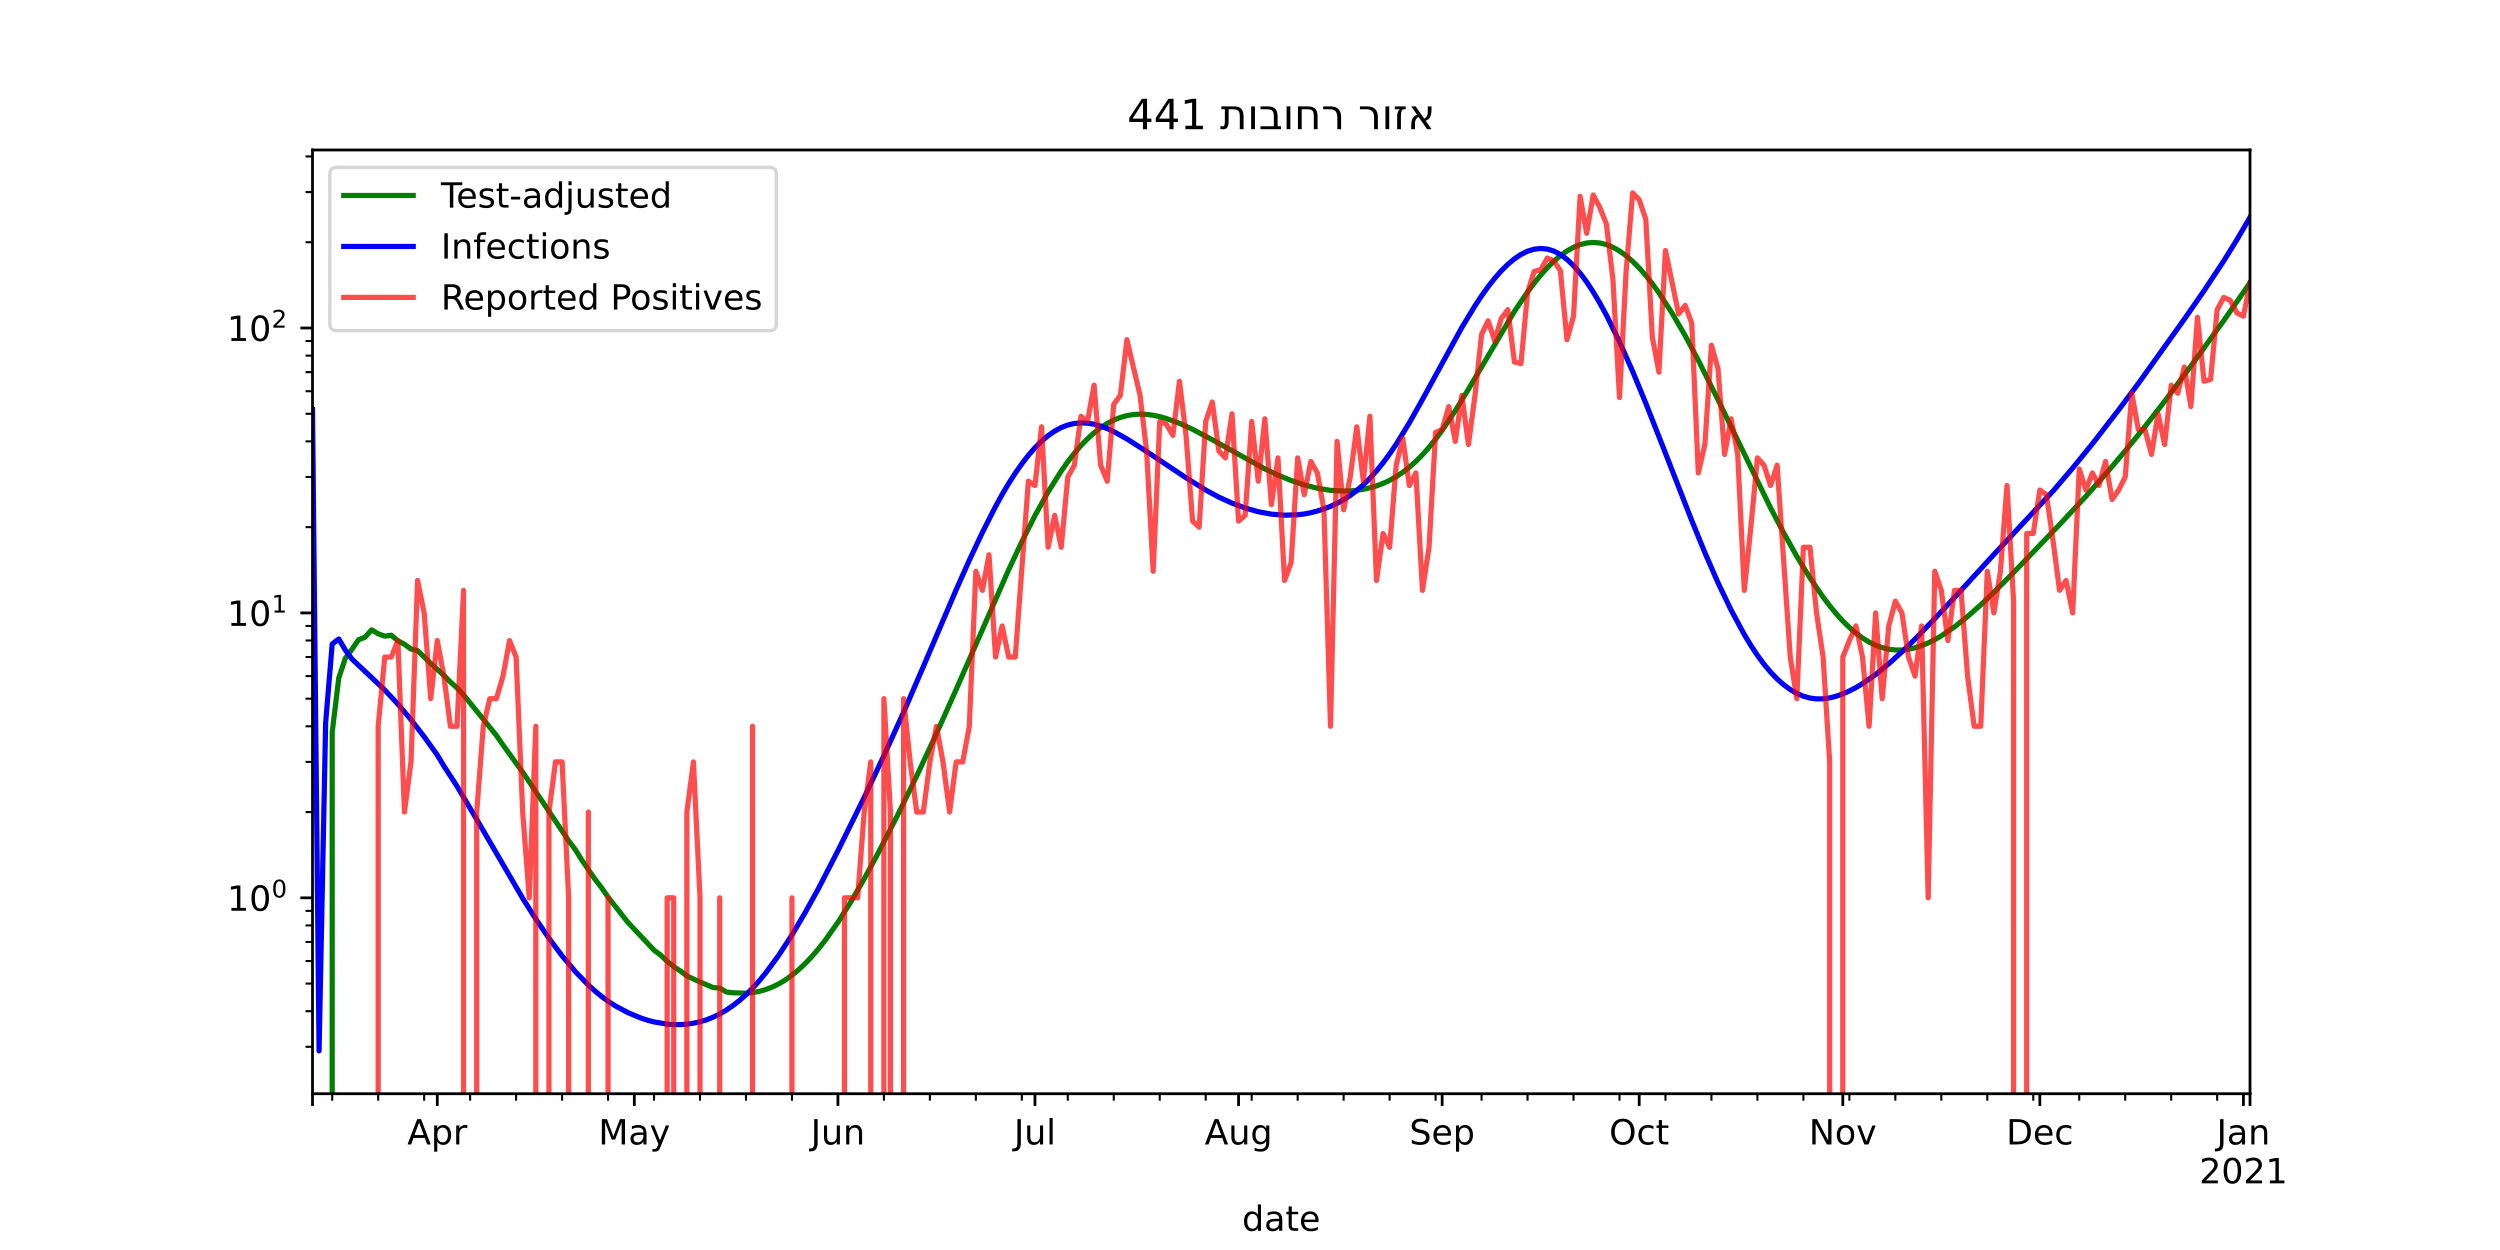 <?xml version="1.0" encoding="utf-8" standalone="no"?>
<!DOCTYPE svg PUBLIC "-//W3C//DTD SVG 1.1//EN"
  "http://www.w3.org/Graphics/SVG/1.1/DTD/svg11.dtd">
<!-- Created with matplotlib (https://matplotlib.org/) -->
<svg height="360pt" version="1.1" viewBox="0 0 720 360" width="720pt" xmlns="http://www.w3.org/2000/svg" xmlns:xlink="http://www.w3.org/1999/xlink">
 <defs>
  <style type="text/css">*{stroke-linecap:butt;stroke-linejoin:round;}</style>
 </defs>
 <g id="figure_1">
  <g id="patch_1">
   <path d="M 0 360 
L 720 360 
L 720 0 
L 0 0 
z
" style="fill:#ffffff;"/>
  </g>
  <g id="axes_1">
   <g id="patch_2">
    <path d="M 90 315 
L 648 315 
L 648 43.2 
L 90 43.2 
z
" style="fill:#ffffff;"/>
   </g>
   <g id="matplotlib.axis_1">
    <g id="xtick_1">
     <g id="line2d_1">
      <defs>
       <path d="M 0 0 
L 0 3.5 
" id="m7d4adba51c" style="stroke:#000000;stroke-width:0.8;"/>
      </defs>
      <g>
       <use style="stroke:#000000;stroke-width:0.8;" x="90" xlink:href="#m7d4adba51c" y="315"/>
      </g>
     </g>
    </g>
    <g id="xtick_2">
     <g id="line2d_2">
      <g>
       <use style="stroke:#000000;stroke-width:0.8;" x="125.939" xlink:href="#m7d4adba51c" y="315"/>
      </g>
     </g>
     <g id="text_1">
      <!-- Apr -->
      <g transform="translate(117.289 329.598)scale(0.1 -0.1)">
       <defs>
        <path d="M 34.188 63.188 
L 20.797 26.906 
L 47.609 26.906 
z
M 28.609 72.906 
L 39.797 72.906 
L 67.578 0 
L 57.328 0 
L 50.688 18.703 
L 17.828 18.703 
L 11.188 0 
L 0.781 0 
z
" id="DejaVuSans-65"/>
        <path d="M 18.109 8.203 
L 18.109 -20.797 
L 9.078 -20.797 
L 9.078 54.688 
L 18.109 54.688 
L 18.109 46.391 
Q 20.953 51.266 25.266 53.625 
Q 29.594 56 35.594 56 
Q 45.562 56 51.781 48.094 
Q 58.016 40.188 58.016 27.297 
Q 58.016 14.406 51.781 6.484 
Q 45.562 -1.422 35.594 -1.422 
Q 29.594 -1.422 25.266 0.953 
Q 20.953 3.328 18.109 8.203 
z
M 48.688 27.297 
Q 48.688 37.203 44.609 42.844 
Q 40.531 48.484 33.406 48.484 
Q 26.266 48.484 22.188 42.844 
Q 18.109 37.203 18.109 27.297 
Q 18.109 17.391 22.188 11.75 
Q 26.266 6.109 33.406 6.109 
Q 40.531 6.109 44.609 11.75 
Q 48.688 17.391 48.688 27.297 
z
" id="DejaVuSans-112"/>
        <path d="M 41.109 46.297 
Q 39.594 47.172 37.812 47.578 
Q 36.031 48 33.891 48 
Q 26.266 48 22.188 43.047 
Q 18.109 38.094 18.109 28.812 
L 18.109 0 
L 9.078 0 
L 9.078 54.688 
L 18.109 54.688 
L 18.109 46.188 
Q 20.953 51.172 25.484 53.578 
Q 30.031 56 36.531 56 
Q 37.453 56 38.578 55.875 
Q 39.703 55.766 41.062 55.516 
z
" id="DejaVuSans-114"/>
       </defs>
       <use xlink:href="#DejaVuSans-65"/>
       <use x="68.408" xlink:href="#DejaVuSans-112"/>
       <use x="131.885" xlink:href="#DejaVuSans-114"/>
      </g>
     </g>
    </g>
    <g id="xtick_3">
     <g id="line2d_3">
      <g>
       <use style="stroke:#000000;stroke-width:0.8;" x="182.685" xlink:href="#m7d4adba51c" y="315"/>
      </g>
     </g>
     <g id="text_2">
      <!-- May -->
      <g transform="translate(172.347 329.598)scale(0.1 -0.1)">
       <defs>
        <path d="M 9.812 72.906 
L 24.516 72.906 
L 43.109 23.297 
L 61.812 72.906 
L 76.516 72.906 
L 76.516 0 
L 66.891 0 
L 66.891 64.016 
L 48.094 14.016 
L 38.188 14.016 
L 19.391 64.016 
L 19.391 0 
L 9.812 0 
z
" id="DejaVuSans-77"/>
        <path d="M 34.281 27.484 
Q 23.391 27.484 19.188 25 
Q 14.984 22.516 14.984 16.5 
Q 14.984 11.719 18.141 8.906 
Q 21.297 6.109 26.703 6.109 
Q 34.188 6.109 38.703 11.406 
Q 43.219 16.703 43.219 25.484 
L 43.219 27.484 
z
M 52.203 31.203 
L 52.203 0 
L 43.219 0 
L 43.219 8.297 
Q 40.141 3.328 35.547 0.953 
Q 30.953 -1.422 24.312 -1.422 
Q 15.922 -1.422 10.953 3.297 
Q 6 8.016 6 15.922 
Q 6 25.141 12.172 29.828 
Q 18.359 34.516 30.609 34.516 
L 43.219 34.516 
L 43.219 35.406 
Q 43.219 41.609 39.141 45 
Q 35.062 48.391 27.688 48.391 
Q 23 48.391 18.547 47.266 
Q 14.109 46.141 10.016 43.891 
L 10.016 52.203 
Q 14.938 54.109 19.578 55.047 
Q 24.219 56 28.609 56 
Q 40.484 56 46.344 49.844 
Q 52.203 43.703 52.203 31.203 
z
" id="DejaVuSans-97"/>
        <path d="M 32.172 -5.078 
Q 28.375 -14.844 24.75 -17.812 
Q 21.141 -20.797 15.094 -20.797 
L 7.906 -20.797 
L 7.906 -13.281 
L 13.188 -13.281 
Q 16.891 -13.281 18.938 -11.516 
Q 21 -9.766 23.484 -3.219 
L 25.094 0.875 
L 2.984 54.688 
L 12.5 54.688 
L 29.594 11.922 
L 46.688 54.688 
L 56.203 54.688 
z
" id="DejaVuSans-121"/>
       </defs>
       <use xlink:href="#DejaVuSans-77"/>
       <use x="86.279" xlink:href="#DejaVuSans-97"/>
       <use x="147.559" xlink:href="#DejaVuSans-121"/>
      </g>
     </g>
    </g>
    <g id="xtick_4">
     <g id="line2d_4">
      <g>
       <use style="stroke:#000000;stroke-width:0.8;" x="241.322" xlink:href="#m7d4adba51c" y="315"/>
      </g>
     </g>
     <g id="text_3">
      <!-- Jun -->
      <g transform="translate(233.51 329.598)scale(0.1 -0.1)">
       <defs>
        <path d="M 9.812 72.906 
L 19.672 72.906 
L 19.672 5.078 
Q 19.672 -8.109 14.672 -14.062 
Q 9.672 -20.016 -1.422 -20.016 
L -5.172 -20.016 
L -5.172 -11.719 
L -2.094 -11.719 
Q 4.438 -11.719 7.125 -8.047 
Q 9.812 -4.391 9.812 5.078 
z
" id="DejaVuSans-74"/>
        <path d="M 8.5 21.578 
L 8.5 54.688 
L 17.484 54.688 
L 17.484 21.922 
Q 17.484 14.156 20.5 10.266 
Q 23.531 6.391 29.594 6.391 
Q 36.859 6.391 41.078 11.031 
Q 45.312 15.672 45.312 23.688 
L 45.312 54.688 
L 54.297 54.688 
L 54.297 0 
L 45.312 0 
L 45.312 8.406 
Q 42.047 3.422 37.719 1 
Q 33.406 -1.422 27.688 -1.422 
Q 18.266 -1.422 13.375 4.438 
Q 8.5 10.297 8.5 21.578 
z
M 31.109 56 
z
" id="DejaVuSans-117"/>
        <path d="M 54.891 33.016 
L 54.891 0 
L 45.906 0 
L 45.906 32.719 
Q 45.906 40.484 42.875 44.328 
Q 39.844 48.188 33.797 48.188 
Q 26.516 48.188 22.312 43.547 
Q 18.109 38.922 18.109 30.906 
L 18.109 0 
L 9.078 0 
L 9.078 54.688 
L 18.109 54.688 
L 18.109 46.188 
Q 21.344 51.125 25.703 53.562 
Q 30.078 56 35.797 56 
Q 45.219 56 50.047 50.172 
Q 54.891 44.344 54.891 33.016 
z
" id="DejaVuSans-110"/>
       </defs>
       <use xlink:href="#DejaVuSans-74"/>
       <use x="29.492" xlink:href="#DejaVuSans-117"/>
       <use x="92.871" xlink:href="#DejaVuSans-110"/>
      </g>
     </g>
    </g>
    <g id="xtick_5">
     <g id="line2d_5">
      <g>
       <use style="stroke:#000000;stroke-width:0.8;" x="298.068" xlink:href="#m7d4adba51c" y="315"/>
      </g>
     </g>
     <g id="text_4">
      <!-- Jul -->
      <g transform="translate(292.035 329.598)scale(0.1 -0.1)">
       <defs>
        <path d="M 9.422 75.984 
L 18.406 75.984 
L 18.406 0 
L 9.422 0 
z
" id="DejaVuSans-108"/>
       </defs>
       <use xlink:href="#DejaVuSans-74"/>
       <use x="29.492" xlink:href="#DejaVuSans-117"/>
       <use x="92.871" xlink:href="#DejaVuSans-108"/>
      </g>
     </g>
    </g>
    <g id="xtick_6">
     <g id="line2d_6">
      <g>
       <use style="stroke:#000000;stroke-width:0.8;" x="356.705" xlink:href="#m7d4adba51c" y="315"/>
      </g>
     </g>
     <g id="text_5">
      <!-- Aug -->
      <g transform="translate(346.942 329.598)scale(0.1 -0.1)">
       <defs>
        <path d="M 45.406 27.984 
Q 45.406 37.75 41.375 43.109 
Q 37.359 48.484 30.078 48.484 
Q 22.859 48.484 18.828 43.109 
Q 14.797 37.75 14.797 27.984 
Q 14.797 18.266 18.828 12.891 
Q 22.859 7.516 30.078 7.516 
Q 37.359 7.516 41.375 12.891 
Q 45.406 18.266 45.406 27.984 
z
M 54.391 6.781 
Q 54.391 -7.172 48.188 -13.984 
Q 42 -20.797 29.203 -20.797 
Q 24.469 -20.797 20.266 -20.094 
Q 16.062 -19.391 12.109 -17.922 
L 12.109 -9.188 
Q 16.062 -11.328 19.922 -12.344 
Q 23.781 -13.375 27.781 -13.375 
Q 36.625 -13.375 41.016 -8.766 
Q 45.406 -4.156 45.406 5.172 
L 45.406 9.625 
Q 42.625 4.781 38.281 2.391 
Q 33.938 0 27.875 0 
Q 17.828 0 11.672 7.656 
Q 5.516 15.328 5.516 27.984 
Q 5.516 40.672 11.672 48.328 
Q 17.828 56 27.875 56 
Q 33.938 56 38.281 53.609 
Q 42.625 51.219 45.406 46.391 
L 45.406 54.688 
L 54.391 54.688 
z
" id="DejaVuSans-103"/>
       </defs>
       <use xlink:href="#DejaVuSans-65"/>
       <use x="68.408" xlink:href="#DejaVuSans-117"/>
       <use x="131.787" xlink:href="#DejaVuSans-103"/>
      </g>
     </g>
    </g>
    <g id="xtick_7">
     <g id="line2d_7">
      <g>
       <use style="stroke:#000000;stroke-width:0.8;" x="415.342" xlink:href="#m7d4adba51c" y="315"/>
      </g>
     </g>
     <g id="text_6">
      <!-- Sep -->
      <g transform="translate(405.917 329.598)scale(0.1 -0.1)">
       <defs>
        <path d="M 53.516 70.516 
L 53.516 60.891 
Q 47.906 63.578 42.922 64.891 
Q 37.938 66.219 33.297 66.219 
Q 25.25 66.219 20.875 63.094 
Q 16.5 59.969 16.5 54.203 
Q 16.5 49.359 19.406 46.891 
Q 22.312 44.438 30.422 42.922 
L 36.375 41.703 
Q 47.406 39.594 52.656 34.297 
Q 57.906 29 57.906 20.125 
Q 57.906 9.516 50.797 4.047 
Q 43.703 -1.422 29.984 -1.422 
Q 24.812 -1.422 18.969 -0.25 
Q 13.141 0.922 6.891 3.219 
L 6.891 13.375 
Q 12.891 10.016 18.656 8.297 
Q 24.422 6.594 29.984 6.594 
Q 38.422 6.594 43.016 9.906 
Q 47.609 13.234 47.609 19.391 
Q 47.609 24.75 44.312 27.781 
Q 41.016 30.812 33.5 32.328 
L 27.484 33.5 
Q 16.453 35.688 11.516 40.375 
Q 6.594 45.062 6.594 53.422 
Q 6.594 63.094 13.406 68.656 
Q 20.219 74.219 32.172 74.219 
Q 37.312 74.219 42.625 73.281 
Q 47.953 72.359 53.516 70.516 
z
" id="DejaVuSans-83"/>
        <path d="M 56.203 29.594 
L 56.203 25.203 
L 14.891 25.203 
Q 15.484 15.922 20.484 11.062 
Q 25.484 6.203 34.422 6.203 
Q 39.594 6.203 44.453 7.469 
Q 49.312 8.734 54.109 11.281 
L 54.109 2.781 
Q 49.266 0.734 44.188 -0.344 
Q 39.109 -1.422 33.891 -1.422 
Q 20.797 -1.422 13.156 6.188 
Q 5.516 13.812 5.516 26.812 
Q 5.516 40.234 12.766 48.109 
Q 20.016 56 32.328 56 
Q 43.359 56 49.781 48.891 
Q 56.203 41.797 56.203 29.594 
z
M 47.219 32.234 
Q 47.125 39.594 43.094 43.984 
Q 39.062 48.391 32.422 48.391 
Q 24.906 48.391 20.391 44.141 
Q 15.875 39.891 15.188 32.172 
z
" id="DejaVuSans-101"/>
       </defs>
       <use xlink:href="#DejaVuSans-83"/>
       <use x="63.477" xlink:href="#DejaVuSans-101"/>
       <use x="125" xlink:href="#DejaVuSans-112"/>
      </g>
     </g>
    </g>
    <g id="xtick_8">
     <g id="line2d_8">
      <g>
       <use style="stroke:#000000;stroke-width:0.8;" x="472.088" xlink:href="#m7d4adba51c" y="315"/>
      </g>
     </g>
     <g id="text_7">
      <!-- Oct -->
      <g transform="translate(463.443 329.598)scale(0.1 -0.1)">
       <defs>
        <path d="M 39.406 66.219 
Q 28.656 66.219 22.328 58.203 
Q 16.016 50.203 16.016 36.375 
Q 16.016 22.609 22.328 14.594 
Q 28.656 6.594 39.406 6.594 
Q 50.141 6.594 56.422 14.594 
Q 62.703 22.609 62.703 36.375 
Q 62.703 50.203 56.422 58.203 
Q 50.141 66.219 39.406 66.219 
z
M 39.406 74.219 
Q 54.734 74.219 63.906 63.938 
Q 73.094 53.656 73.094 36.375 
Q 73.094 19.141 63.906 8.859 
Q 54.734 -1.422 39.406 -1.422 
Q 24.031 -1.422 14.812 8.828 
Q 5.609 19.094 5.609 36.375 
Q 5.609 53.656 14.812 63.938 
Q 24.031 74.219 39.406 74.219 
z
" id="DejaVuSans-79"/>
        <path d="M 48.781 52.594 
L 48.781 44.188 
Q 44.969 46.297 41.141 47.344 
Q 37.312 48.391 33.406 48.391 
Q 24.656 48.391 19.812 42.844 
Q 14.984 37.312 14.984 27.297 
Q 14.984 17.281 19.812 11.734 
Q 24.656 6.203 33.406 6.203 
Q 37.312 6.203 41.141 7.25 
Q 44.969 8.297 48.781 10.406 
L 48.781 2.094 
Q 45.016 0.344 40.984 -0.531 
Q 36.969 -1.422 32.422 -1.422 
Q 20.062 -1.422 12.781 6.344 
Q 5.516 14.109 5.516 27.297 
Q 5.516 40.672 12.859 48.328 
Q 20.219 56 33.016 56 
Q 37.156 56 41.109 55.141 
Q 45.062 54.297 48.781 52.594 
z
" id="DejaVuSans-99"/>
        <path d="M 18.312 70.219 
L 18.312 54.688 
L 36.812 54.688 
L 36.812 47.703 
L 18.312 47.703 
L 18.312 18.016 
Q 18.312 11.328 20.141 9.422 
Q 21.969 7.516 27.594 7.516 
L 36.812 7.516 
L 36.812 0 
L 27.594 0 
Q 17.188 0 13.234 3.875 
Q 9.281 7.766 9.281 18.016 
L 9.281 47.703 
L 2.688 47.703 
L 2.688 54.688 
L 9.281 54.688 
L 9.281 70.219 
z
" id="DejaVuSans-116"/>
       </defs>
       <use xlink:href="#DejaVuSans-79"/>
       <use x="78.711" xlink:href="#DejaVuSans-99"/>
       <use x="133.691" xlink:href="#DejaVuSans-116"/>
      </g>
     </g>
    </g>
    <g id="xtick_9">
     <g id="line2d_9">
      <g>
       <use style="stroke:#000000;stroke-width:0.8;" x="530.725" xlink:href="#m7d4adba51c" y="315"/>
      </g>
     </g>
     <g id="text_8">
      <!-- Nov -->
      <g transform="translate(520.966 329.598)scale(0.1 -0.1)">
       <defs>
        <path d="M 9.812 72.906 
L 23.094 72.906 
L 55.422 11.922 
L 55.422 72.906 
L 64.984 72.906 
L 64.984 0 
L 51.703 0 
L 19.391 60.984 
L 19.391 0 
L 9.812 0 
z
" id="DejaVuSans-78"/>
        <path d="M 30.609 48.391 
Q 23.391 48.391 19.188 42.75 
Q 14.984 37.109 14.984 27.297 
Q 14.984 17.484 19.156 11.844 
Q 23.344 6.203 30.609 6.203 
Q 37.797 6.203 41.984 11.859 
Q 46.188 17.531 46.188 27.297 
Q 46.188 37.016 41.984 42.703 
Q 37.797 48.391 30.609 48.391 
z
M 30.609 56 
Q 42.328 56 49.016 48.375 
Q 55.719 40.766 55.719 27.297 
Q 55.719 13.875 49.016 6.219 
Q 42.328 -1.422 30.609 -1.422 
Q 18.844 -1.422 12.172 6.219 
Q 5.516 13.875 5.516 27.297 
Q 5.516 40.766 12.172 48.375 
Q 18.844 56 30.609 56 
z
" id="DejaVuSans-111"/>
        <path d="M 2.984 54.688 
L 12.5 54.688 
L 29.594 8.797 
L 46.688 54.688 
L 56.203 54.688 
L 35.688 0 
L 23.484 0 
z
" id="DejaVuSans-118"/>
       </defs>
       <use xlink:href="#DejaVuSans-78"/>
       <use x="74.805" xlink:href="#DejaVuSans-111"/>
       <use x="135.986" xlink:href="#DejaVuSans-118"/>
      </g>
     </g>
    </g>
    <g id="xtick_10">
     <g id="line2d_10">
      <g>
       <use style="stroke:#000000;stroke-width:0.8;" x="587.471" xlink:href="#m7d4adba51c" y="315"/>
      </g>
     </g>
     <g id="text_9">
      <!-- Dec -->
      <g transform="translate(577.795 329.598)scale(0.1 -0.1)">
       <defs>
        <path d="M 19.672 64.797 
L 19.672 8.109 
L 31.594 8.109 
Q 46.688 8.109 53.688 14.938 
Q 60.688 21.781 60.688 36.531 
Q 60.688 51.172 53.688 57.984 
Q 46.688 64.797 31.594 64.797 
z
M 9.812 72.906 
L 30.078 72.906 
Q 51.266 72.906 61.172 64.094 
Q 71.094 55.281 71.094 36.531 
Q 71.094 17.672 61.125 8.828 
Q 51.172 0 30.078 0 
L 9.812 0 
z
" id="DejaVuSans-68"/>
       </defs>
       <use xlink:href="#DejaVuSans-68"/>
       <use x="77.002" xlink:href="#DejaVuSans-101"/>
       <use x="138.525" xlink:href="#DejaVuSans-99"/>
      </g>
     </g>
    </g>
    <g id="xtick_11">
     <g id="line2d_11">
      <g>
       <use style="stroke:#000000;stroke-width:0.8;" x="646.108" xlink:href="#m7d4adba51c" y="315"/>
      </g>
     </g>
     <g id="text_10">
      <!-- Jan -->
      <g transform="translate(638.401 329.598)scale(0.1 -0.1)">
       <use xlink:href="#DejaVuSans-74"/>
       <use x="29.492" xlink:href="#DejaVuSans-97"/>
       <use x="90.771" xlink:href="#DejaVuSans-110"/>
      </g>
      <!-- 2021 -->
      <g transform="translate(633.383 340.796)scale(0.1 -0.1)">
       <defs>
        <path d="M 19.188 8.297 
L 53.609 8.297 
L 53.609 0 
L 7.328 0 
L 7.328 8.297 
Q 12.938 14.109 22.625 23.891 
Q 32.328 33.688 34.812 36.531 
Q 39.547 41.844 41.422 45.531 
Q 43.312 49.219 43.312 52.781 
Q 43.312 58.594 39.234 62.25 
Q 35.156 65.922 28.609 65.922 
Q 23.969 65.922 18.812 64.312 
Q 13.672 62.703 7.812 59.422 
L 7.812 69.391 
Q 13.766 71.781 18.938 73 
Q 24.125 74.219 28.422 74.219 
Q 39.75 74.219 46.484 68.547 
Q 53.219 62.891 53.219 53.422 
Q 53.219 48.922 51.531 44.891 
Q 49.859 40.875 45.406 35.406 
Q 44.188 33.984 37.641 27.219 
Q 31.109 20.453 19.188 8.297 
z
" id="DejaVuSans-50"/>
        <path d="M 31.781 66.406 
Q 24.172 66.406 20.328 58.906 
Q 16.5 51.422 16.5 36.375 
Q 16.5 21.391 20.328 13.891 
Q 24.172 6.391 31.781 6.391 
Q 39.453 6.391 43.281 13.891 
Q 47.125 21.391 47.125 36.375 
Q 47.125 51.422 43.281 58.906 
Q 39.453 66.406 31.781 66.406 
z
M 31.781 74.219 
Q 44.047 74.219 50.516 64.516 
Q 56.984 54.828 56.984 36.375 
Q 56.984 17.969 50.516 8.266 
Q 44.047 -1.422 31.781 -1.422 
Q 19.531 -1.422 13.062 8.266 
Q 6.594 17.969 6.594 36.375 
Q 6.594 54.828 13.062 64.516 
Q 19.531 74.219 31.781 74.219 
z
" id="DejaVuSans-48"/>
        <path d="M 12.406 8.297 
L 28.516 8.297 
L 28.516 63.922 
L 10.984 60.406 
L 10.984 69.391 
L 28.422 72.906 
L 38.281 72.906 
L 38.281 8.297 
L 54.391 8.297 
L 54.391 0 
L 12.406 0 
z
" id="DejaVuSans-49"/>
       </defs>
       <use xlink:href="#DejaVuSans-50"/>
       <use x="63.623" xlink:href="#DejaVuSans-48"/>
       <use x="127.246" xlink:href="#DejaVuSans-50"/>
       <use x="190.869" xlink:href="#DejaVuSans-49"/>
      </g>
     </g>
    </g>
    <g id="xtick_12">
     <g id="line2d_12">
      <g>
       <use style="stroke:#000000;stroke-width:0.8;" x="648" xlink:href="#m7d4adba51c" y="315"/>
      </g>
     </g>
    </g>
    <g id="xtick_13">
     <g id="line2d_13">
      <defs>
       <path d="M 0 0 
L 0 2 
" id="md1e38ac0a2" style="stroke:#000000;stroke-width:0.6;"/>
      </defs>
      <g>
       <use style="stroke:#000000;stroke-width:0.6;" x="95.675" xlink:href="#md1e38ac0a2" y="315"/>
      </g>
     </g>
    </g>
    <g id="xtick_14">
     <g id="line2d_14">
      <g>
       <use style="stroke:#000000;stroke-width:0.6;" x="108.915" xlink:href="#md1e38ac0a2" y="315"/>
      </g>
     </g>
    </g>
    <g id="xtick_15">
     <g id="line2d_15">
      <g>
       <use style="stroke:#000000;stroke-width:0.6;" x="122.156" xlink:href="#md1e38ac0a2" y="315"/>
      </g>
     </g>
    </g>
    <g id="xtick_16">
     <g id="line2d_16">
      <g>
       <use style="stroke:#000000;stroke-width:0.6;" x="135.397" xlink:href="#md1e38ac0a2" y="315"/>
      </g>
     </g>
    </g>
    <g id="xtick_17">
     <g id="line2d_17">
      <g>
       <use style="stroke:#000000;stroke-width:0.6;" x="148.637" xlink:href="#md1e38ac0a2" y="315"/>
      </g>
     </g>
    </g>
    <g id="xtick_18">
     <g id="line2d_18">
      <g>
       <use style="stroke:#000000;stroke-width:0.6;" x="161.878" xlink:href="#md1e38ac0a2" y="315"/>
      </g>
     </g>
    </g>
    <g id="xtick_19">
     <g id="line2d_19">
      <g>
       <use style="stroke:#000000;stroke-width:0.6;" x="175.119" xlink:href="#md1e38ac0a2" y="315"/>
      </g>
     </g>
    </g>
    <g id="xtick_20">
     <g id="line2d_20">
      <g>
       <use style="stroke:#000000;stroke-width:0.6;" x="188.359" xlink:href="#md1e38ac0a2" y="315"/>
      </g>
     </g>
    </g>
    <g id="xtick_21">
     <g id="line2d_21">
      <g>
       <use style="stroke:#000000;stroke-width:0.6;" x="201.6" xlink:href="#md1e38ac0a2" y="315"/>
      </g>
     </g>
    </g>
    <g id="xtick_22">
     <g id="line2d_22">
      <g>
       <use style="stroke:#000000;stroke-width:0.6;" x="214.841" xlink:href="#md1e38ac0a2" y="315"/>
      </g>
     </g>
    </g>
    <g id="xtick_23">
     <g id="line2d_23">
      <g>
       <use style="stroke:#000000;stroke-width:0.6;" x="228.081" xlink:href="#md1e38ac0a2" y="315"/>
      </g>
     </g>
    </g>
    <g id="xtick_24">
     <g id="line2d_24">
      <g>
       <use style="stroke:#000000;stroke-width:0.6;" x="254.563" xlink:href="#md1e38ac0a2" y="315"/>
      </g>
     </g>
    </g>
    <g id="xtick_25">
     <g id="line2d_25">
      <g>
       <use style="stroke:#000000;stroke-width:0.6;" x="267.803" xlink:href="#md1e38ac0a2" y="315"/>
      </g>
     </g>
    </g>
    <g id="xtick_26">
     <g id="line2d_26">
      <g>
       <use style="stroke:#000000;stroke-width:0.6;" x="281.044" xlink:href="#md1e38ac0a2" y="315"/>
      </g>
     </g>
    </g>
    <g id="xtick_27">
     <g id="line2d_27">
      <g>
       <use style="stroke:#000000;stroke-width:0.6;" x="294.285" xlink:href="#md1e38ac0a2" y="315"/>
      </g>
     </g>
    </g>
    <g id="xtick_28">
     <g id="line2d_28">
      <g>
       <use style="stroke:#000000;stroke-width:0.6;" x="307.525" xlink:href="#md1e38ac0a2" y="315"/>
      </g>
     </g>
    </g>
    <g id="xtick_29">
     <g id="line2d_29">
      <g>
       <use style="stroke:#000000;stroke-width:0.6;" x="320.766" xlink:href="#md1e38ac0a2" y="315"/>
      </g>
     </g>
    </g>
    <g id="xtick_30">
     <g id="line2d_30">
      <g>
       <use style="stroke:#000000;stroke-width:0.6;" x="334.007" xlink:href="#md1e38ac0a2" y="315"/>
      </g>
     </g>
    </g>
    <g id="xtick_31">
     <g id="line2d_31">
      <g>
       <use style="stroke:#000000;stroke-width:0.6;" x="347.247" xlink:href="#md1e38ac0a2" y="315"/>
      </g>
     </g>
    </g>
    <g id="xtick_32">
     <g id="line2d_32">
      <g>
       <use style="stroke:#000000;stroke-width:0.6;" x="360.488" xlink:href="#md1e38ac0a2" y="315"/>
      </g>
     </g>
    </g>
    <g id="xtick_33">
     <g id="line2d_33">
      <g>
       <use style="stroke:#000000;stroke-width:0.6;" x="373.729" xlink:href="#md1e38ac0a2" y="315"/>
      </g>
     </g>
    </g>
    <g id="xtick_34">
     <g id="line2d_34">
      <g>
       <use style="stroke:#000000;stroke-width:0.6;" x="386.969" xlink:href="#md1e38ac0a2" y="315"/>
      </g>
     </g>
    </g>
    <g id="xtick_35">
     <g id="line2d_35">
      <g>
       <use style="stroke:#000000;stroke-width:0.6;" x="400.21" xlink:href="#md1e38ac0a2" y="315"/>
      </g>
     </g>
    </g>
    <g id="xtick_36">
     <g id="line2d_36">
      <g>
       <use style="stroke:#000000;stroke-width:0.6;" x="413.451" xlink:href="#md1e38ac0a2" y="315"/>
      </g>
     </g>
    </g>
    <g id="xtick_37">
     <g id="line2d_37">
      <g>
       <use style="stroke:#000000;stroke-width:0.6;" x="426.692" xlink:href="#md1e38ac0a2" y="315"/>
      </g>
     </g>
    </g>
    <g id="xtick_38">
     <g id="line2d_38">
      <g>
       <use style="stroke:#000000;stroke-width:0.6;" x="439.932" xlink:href="#md1e38ac0a2" y="315"/>
      </g>
     </g>
    </g>
    <g id="xtick_39">
     <g id="line2d_39">
      <g>
       <use style="stroke:#000000;stroke-width:0.6;" x="453.173" xlink:href="#md1e38ac0a2" y="315"/>
      </g>
     </g>
    </g>
    <g id="xtick_40">
     <g id="line2d_40">
      <g>
       <use style="stroke:#000000;stroke-width:0.6;" x="466.414" xlink:href="#md1e38ac0a2" y="315"/>
      </g>
     </g>
    </g>
    <g id="xtick_41">
     <g id="line2d_41">
      <g>
       <use style="stroke:#000000;stroke-width:0.6;" x="479.654" xlink:href="#md1e38ac0a2" y="315"/>
      </g>
     </g>
    </g>
    <g id="xtick_42">
     <g id="line2d_42">
      <g>
       <use style="stroke:#000000;stroke-width:0.6;" x="492.895" xlink:href="#md1e38ac0a2" y="315"/>
      </g>
     </g>
    </g>
    <g id="xtick_43">
     <g id="line2d_43">
      <g>
       <use style="stroke:#000000;stroke-width:0.6;" x="506.136" xlink:href="#md1e38ac0a2" y="315"/>
      </g>
     </g>
    </g>
    <g id="xtick_44">
     <g id="line2d_44">
      <g>
       <use style="stroke:#000000;stroke-width:0.6;" x="519.376" xlink:href="#md1e38ac0a2" y="315"/>
      </g>
     </g>
    </g>
    <g id="xtick_45">
     <g id="line2d_45">
      <g>
       <use style="stroke:#000000;stroke-width:0.6;" x="532.617" xlink:href="#md1e38ac0a2" y="315"/>
      </g>
     </g>
    </g>
    <g id="xtick_46">
     <g id="line2d_46">
      <g>
       <use style="stroke:#000000;stroke-width:0.6;" x="545.858" xlink:href="#md1e38ac0a2" y="315"/>
      </g>
     </g>
    </g>
    <g id="xtick_47">
     <g id="line2d_47">
      <g>
       <use style="stroke:#000000;stroke-width:0.6;" x="559.098" xlink:href="#md1e38ac0a2" y="315"/>
      </g>
     </g>
    </g>
    <g id="xtick_48">
     <g id="line2d_48">
      <g>
       <use style="stroke:#000000;stroke-width:0.6;" x="572.339" xlink:href="#md1e38ac0a2" y="315"/>
      </g>
     </g>
    </g>
    <g id="xtick_49">
     <g id="line2d_49">
      <g>
       <use style="stroke:#000000;stroke-width:0.6;" x="585.58" xlink:href="#md1e38ac0a2" y="315"/>
      </g>
     </g>
    </g>
    <g id="xtick_50">
     <g id="line2d_50">
      <g>
       <use style="stroke:#000000;stroke-width:0.6;" x="598.82" xlink:href="#md1e38ac0a2" y="315"/>
      </g>
     </g>
    </g>
    <g id="xtick_51">
     <g id="line2d_51">
      <g>
       <use style="stroke:#000000;stroke-width:0.6;" x="612.061" xlink:href="#md1e38ac0a2" y="315"/>
      </g>
     </g>
    </g>
    <g id="xtick_52">
     <g id="line2d_52">
      <g>
       <use style="stroke:#000000;stroke-width:0.6;" x="625.302" xlink:href="#md1e38ac0a2" y="315"/>
      </g>
     </g>
    </g>
    <g id="xtick_53">
     <g id="line2d_53">
      <g>
       <use style="stroke:#000000;stroke-width:0.6;" x="638.542" xlink:href="#md1e38ac0a2" y="315"/>
      </g>
     </g>
    </g>
    <g id="text_11">
     <!-- date -->
     <g transform="translate(357.725 354.474)scale(0.1 -0.1)">
      <defs>
       <path d="M 45.406 46.391 
L 45.406 75.984 
L 54.391 75.984 
L 54.391 0 
L 45.406 0 
L 45.406 8.203 
Q 42.578 3.328 38.25 0.953 
Q 33.938 -1.422 27.875 -1.422 
Q 17.969 -1.422 11.734 6.484 
Q 5.516 14.406 5.516 27.297 
Q 5.516 40.188 11.734 48.094 
Q 17.969 56 27.875 56 
Q 33.938 56 38.25 53.625 
Q 42.578 51.266 45.406 46.391 
z
M 14.797 27.297 
Q 14.797 17.391 18.875 11.75 
Q 22.953 6.109 30.078 6.109 
Q 37.203 6.109 41.297 11.75 
Q 45.406 17.391 45.406 27.297 
Q 45.406 37.203 41.297 42.844 
Q 37.203 48.484 30.078 48.484 
Q 22.953 48.484 18.875 42.844 
Q 14.797 37.203 14.797 27.297 
z
" id="DejaVuSans-100"/>
      </defs>
      <use xlink:href="#DejaVuSans-100"/>
      <use x="63.477" xlink:href="#DejaVuSans-97"/>
      <use x="124.756" xlink:href="#DejaVuSans-116"/>
      <use x="163.965" xlink:href="#DejaVuSans-101"/>
     </g>
    </g>
   </g>
   <g id="matplotlib.axis_2">
    <g id="ytick_1">
     <g id="line2d_54">
      <defs>
       <path d="M 0 0 
L -3.5 0 
" id="m3e33e098c2" style="stroke:#000000;stroke-width:0.8;"/>
      </defs>
      <g>
       <use style="stroke:#000000;stroke-width:0.8;" x="90" xlink:href="#m3e33e098c2" y="258.573"/>
      </g>
     </g>
     <g id="text_12">
      <!-- $\mathdefault{10^{0}}$ -->
      <g transform="translate(65.4 262.372)scale(0.1 -0.1)">
       <use transform="translate(0 0.766)" xlink:href="#DejaVuSans-49"/>
       <use transform="translate(63.623 0.766)" xlink:href="#DejaVuSans-48"/>
       <use transform="translate(128.203 39.047)scale(0.7)" xlink:href="#DejaVuSans-48"/>
      </g>
     </g>
    </g>
    <g id="ytick_2">
     <g id="line2d_55">
      <g>
       <use style="stroke:#000000;stroke-width:0.8;" x="90" xlink:href="#m3e33e098c2" y="176.52"/>
      </g>
     </g>
     <g id="text_13">
      <!-- $\mathdefault{10^{1}}$ -->
      <g transform="translate(65.4 180.319)scale(0.1 -0.1)">
       <use transform="translate(0 0.684)" xlink:href="#DejaVuSans-49"/>
       <use transform="translate(63.623 0.684)" xlink:href="#DejaVuSans-48"/>
       <use transform="translate(128.203 38.966)scale(0.7)" xlink:href="#DejaVuSans-49"/>
      </g>
     </g>
    </g>
    <g id="ytick_3">
     <g id="line2d_56">
      <g>
       <use style="stroke:#000000;stroke-width:0.8;" x="90" xlink:href="#m3e33e098c2" y="94.466"/>
      </g>
     </g>
     <g id="text_14">
      <!-- $\mathdefault{10^{2}}$ -->
      <g transform="translate(65.4 98.265)scale(0.1 -0.1)">
       <use transform="translate(0 0.766)" xlink:href="#DejaVuSans-49"/>
       <use transform="translate(63.623 0.766)" xlink:href="#DejaVuSans-48"/>
       <use transform="translate(128.203 39.047)scale(0.7)" xlink:href="#DejaVuSans-50"/>
      </g>
     </g>
    </g>
    <g id="ytick_4">
     <g id="line2d_57">
      <defs>
       <path d="M 0 0 
L -2 0 
" id="m38b7838c74" style="stroke:#000000;stroke-width:0.6;"/>
      </defs>
      <g>
       <use style="stroke:#000000;stroke-width:0.6;" x="90" xlink:href="#m38b7838c74" y="301.477"/>
      </g>
     </g>
    </g>
    <g id="ytick_5">
     <g id="line2d_58">
      <g>
       <use style="stroke:#000000;stroke-width:0.6;" x="90" xlink:href="#m38b7838c74" y="291.226"/>
      </g>
     </g>
    </g>
    <g id="ytick_6">
     <g id="line2d_59">
      <g>
       <use style="stroke:#000000;stroke-width:0.6;" x="90" xlink:href="#m38b7838c74" y="283.274"/>
      </g>
     </g>
    </g>
    <g id="ytick_7">
     <g id="line2d_60">
      <g>
       <use style="stroke:#000000;stroke-width:0.6;" x="90" xlink:href="#m38b7838c74" y="276.777"/>
      </g>
     </g>
    </g>
    <g id="ytick_8">
     <g id="line2d_61">
      <g>
       <use style="stroke:#000000;stroke-width:0.6;" x="90" xlink:href="#m38b7838c74" y="271.284"/>
      </g>
     </g>
    </g>
    <g id="ytick_9">
     <g id="line2d_62">
      <g>
       <use style="stroke:#000000;stroke-width:0.6;" x="90" xlink:href="#m38b7838c74" y="266.525"/>
      </g>
     </g>
    </g>
    <g id="ytick_10">
     <g id="line2d_63">
      <g>
       <use style="stroke:#000000;stroke-width:0.6;" x="90" xlink:href="#m38b7838c74" y="262.328"/>
      </g>
     </g>
    </g>
    <g id="ytick_11">
     <g id="line2d_64">
      <g>
       <use style="stroke:#000000;stroke-width:0.6;" x="90" xlink:href="#m38b7838c74" y="233.873"/>
      </g>
     </g>
    </g>
    <g id="ytick_12">
     <g id="line2d_65">
      <g>
       <use style="stroke:#000000;stroke-width:0.6;" x="90" xlink:href="#m38b7838c74" y="219.424"/>
      </g>
     </g>
    </g>
    <g id="ytick_13">
     <g id="line2d_66">
      <g>
       <use style="stroke:#000000;stroke-width:0.6;" x="90" xlink:href="#m38b7838c74" y="209.172"/>
      </g>
     </g>
    </g>
    <g id="ytick_14">
     <g id="line2d_67">
      <g>
       <use style="stroke:#000000;stroke-width:0.6;" x="90" xlink:href="#m38b7838c74" y="201.22"/>
      </g>
     </g>
    </g>
    <g id="ytick_15">
     <g id="line2d_68">
      <g>
       <use style="stroke:#000000;stroke-width:0.6;" x="90" xlink:href="#m38b7838c74" y="194.723"/>
      </g>
     </g>
    </g>
    <g id="ytick_16">
     <g id="line2d_69">
      <g>
       <use style="stroke:#000000;stroke-width:0.6;" x="90" xlink:href="#m38b7838c74" y="189.23"/>
      </g>
     </g>
    </g>
    <g id="ytick_17">
     <g id="line2d_70">
      <g>
       <use style="stroke:#000000;stroke-width:0.6;" x="90" xlink:href="#m38b7838c74" y="184.471"/>
      </g>
     </g>
    </g>
    <g id="ytick_18">
     <g id="line2d_71">
      <g>
       <use style="stroke:#000000;stroke-width:0.6;" x="90" xlink:href="#m38b7838c74" y="180.274"/>
      </g>
     </g>
    </g>
    <g id="ytick_19">
     <g id="line2d_72">
      <g>
       <use style="stroke:#000000;stroke-width:0.6;" x="90" xlink:href="#m38b7838c74" y="151.819"/>
      </g>
     </g>
    </g>
    <g id="ytick_20">
     <g id="line2d_73">
      <g>
       <use style="stroke:#000000;stroke-width:0.6;" x="90" xlink:href="#m38b7838c74" y="137.37"/>
      </g>
     </g>
    </g>
    <g id="ytick_21">
     <g id="line2d_74">
      <g>
       <use style="stroke:#000000;stroke-width:0.6;" x="90" xlink:href="#m38b7838c74" y="127.118"/>
      </g>
     </g>
    </g>
    <g id="ytick_22">
     <g id="line2d_75">
      <g>
       <use style="stroke:#000000;stroke-width:0.6;" x="90" xlink:href="#m38b7838c74" y="119.166"/>
      </g>
     </g>
    </g>
    <g id="ytick_23">
     <g id="line2d_76">
      <g>
       <use style="stroke:#000000;stroke-width:0.6;" x="90" xlink:href="#m38b7838c74" y="112.669"/>
      </g>
     </g>
    </g>
    <g id="ytick_24">
     <g id="line2d_77">
      <g>
       <use style="stroke:#000000;stroke-width:0.6;" x="90" xlink:href="#m38b7838c74" y="107.176"/>
      </g>
     </g>
    </g>
    <g id="ytick_25">
     <g id="line2d_78">
      <g>
       <use style="stroke:#000000;stroke-width:0.6;" x="90" xlink:href="#m38b7838c74" y="102.418"/>
      </g>
     </g>
    </g>
    <g id="ytick_26">
     <g id="line2d_79">
      <g>
       <use style="stroke:#000000;stroke-width:0.6;" x="90" xlink:href="#m38b7838c74" y="98.22"/>
      </g>
     </g>
    </g>
    <g id="ytick_27">
     <g id="line2d_80">
      <g>
       <use style="stroke:#000000;stroke-width:0.6;" x="90" xlink:href="#m38b7838c74" y="69.765"/>
      </g>
     </g>
    </g>
    <g id="ytick_28">
     <g id="line2d_81">
      <g>
       <use style="stroke:#000000;stroke-width:0.6;" x="90" xlink:href="#m38b7838c74" y="55.316"/>
      </g>
     </g>
    </g>
    <g id="ytick_29">
     <g id="line2d_82">
      <g>
       <use style="stroke:#000000;stroke-width:0.6;" x="90" xlink:href="#m38b7838c74" y="45.064"/>
      </g>
     </g>
    </g>
   </g>
   <g id="line2d_83">
    <path clip-path="url(#p84a9adaaee)" d="M 95.671 361 
L 95.675 210.871 
L 97.566 195.259 
L 99.458 189.559 
L 101.349 187.024 
L 103.241 184.253 
L 105.132 183.521 
L 107.024 181.395 
L 108.915 182.524 
L 110.807 183.218 
L 112.698 182.947 
L 114.59 184.539 
L 116.481 185.557 
L 118.373 186.927 
L 120.264 187.374 
L 124.047 191.082 
L 127.831 194.524 
L 129.722 196.427 
L 131.614 198.096 
L 133.505 200.133 
L 142.963 211.801 
L 144.854 214.549 
L 148.637 219.788 
L 150.529 222.368 
L 163.769 242.148 
L 165.661 244.654 
L 167.553 247.683 
L 171.336 253.204 
L 173.227 255.622 
L 175.119 258.368 
L 180.793 265.604 
L 188.359 273.644 
L 190.251 275.05 
L 192.142 276.859 
L 194.034 278.389 
L 195.925 279.628 
L 197.817 281.079 
L 201.6 282.817 
L 205.383 284.419 
L 207.275 284.553 
L 209.166 285.691 
L 211.058 285.922 
L 214.841 286.028 
L 216.732 285.867 
L 218.624 285.525 
L 220.515 284.996 
L 222.407 284.273 
L 224.298 283.347 
L 226.19 282.213 
L 228.081 280.867 
L 229.973 279.306 
L 231.864 277.531 
L 233.756 275.545 
L 235.647 273.351 
L 237.539 270.959 
L 241.322 265.628 
L 245.105 259.641 
L 248.888 253.101 
L 252.671 246.135 
L 258.346 235.092 
L 264.02 223.465 
L 269.695 211.3 
L 275.369 198.58 
L 290.502 164.068 
L 294.285 156.017 
L 298.068 148.502 
L 301.851 141.678 
L 305.634 135.657 
L 307.525 132.978 
L 309.417 130.532 
L 311.308 128.325 
L 313.2 126.362 
L 315.092 124.645 
L 316.983 123.176 
L 318.875 121.952 
L 320.766 120.969 
L 322.658 120.22 
L 324.549 119.696 
L 326.441 119.386 
L 328.332 119.277 
L 330.224 119.354 
L 332.115 119.599 
L 334.007 119.995 
L 335.898 120.523 
L 339.681 121.914 
L 343.464 123.648 
L 349.139 126.65 
L 364.271 135.043 
L 368.054 136.829 
L 371.837 138.381 
L 375.62 139.656 
L 379.403 140.615 
L 383.186 141.22 
L 386.969 141.429 
L 388.861 141.374 
L 390.753 141.204 
L 392.644 140.915 
L 394.536 140.495 
L 396.427 139.936 
L 398.319 139.222 
L 400.21 138.34 
L 402.102 137.275 
L 403.993 136.015 
L 405.885 134.548 
L 407.776 132.865 
L 409.668 130.96 
L 411.559 128.833 
L 413.451 126.487 
L 415.342 123.934 
L 419.125 118.291 
L 422.908 112.099 
L 436.149 89.689 
L 439.932 84.089 
L 441.824 81.554 
L 443.715 79.221 
L 445.607 77.111 
L 447.498 75.241 
L 449.39 73.626 
L 451.281 72.281 
L 453.173 71.218 
L 455.064 70.448 
L 456.956 69.982 
L 458.847 69.825 
L 460.739 69.979 
L 462.631 70.443 
L 464.522 71.213 
L 466.414 72.281 
L 468.305 73.639 
L 470.197 75.275 
L 472.088 77.176 
L 473.98 79.329 
L 475.871 81.719 
L 477.763 84.332 
L 481.546 90.161 
L 485.329 96.685 
L 489.112 103.769 
L 494.786 115.131 
L 509.919 146.264 
L 513.702 153.483 
L 517.485 160.239 
L 521.268 166.429 
L 525.051 171.965 
L 526.942 174.459 
L 528.834 176.756 
L 530.725 178.844 
L 532.617 180.712 
L 534.508 182.35 
L 536.4 183.753 
L 538.292 184.916 
L 540.183 185.839 
L 542.075 186.523 
L 543.966 186.973 
L 545.858 187.194 
L 547.749 187.193 
L 549.641 186.978 
L 551.532 186.56 
L 553.424 185.952 
L 555.315 185.17 
L 557.207 184.226 
L 559.098 183.134 
L 562.881 180.555 
L 566.664 177.548 
L 570.447 174.203 
L 574.231 170.597 
L 579.905 164.879 
L 593.146 151.088 
L 600.712 142.964 
L 606.386 136.572 
L 612.061 129.874 
L 617.736 122.869 
L 623.41 115.582 
L 630.976 105.432 
L 640.434 92.324 
L 646.108 84.191 
L 648 81.407 
L 648 81.407 
" style="fill:none;stroke:#008000;stroke-linecap:square;stroke-width:1.5;"/>
   </g>
   <g id="line2d_84">
    <path clip-path="url(#p84a9adaaee)" d="M 90 117.952 
L 91.892 302.645 
L 93.783 208.163 
L 95.675 185.486 
L 97.566 184.028 
L 99.458 187.21 
L 101.349 189.794 
L 110.807 198.714 
L 114.59 202.791 
L 118.373 207.271 
L 122.156 212.172 
L 125.939 217.443 
L 127.831 220.598 
L 131.614 226.42 
L 137.288 235.976 
L 150.529 258.698 
L 154.312 264.676 
L 158.095 270.218 
L 161.878 275.28 
L 165.661 279.794 
L 169.444 283.696 
L 171.336 285.408 
L 173.227 286.961 
L 175.119 288.35 
L 177.01 289.576 
L 180.793 291.618 
L 184.576 293.199 
L 186.468 293.817 
L 188.359 294.313 
L 192.142 294.952 
L 194.034 295.089 
L 195.925 295.087 
L 197.817 294.953 
L 199.708 294.684 
L 201.6 294.269 
L 203.492 293.697 
L 205.383 292.95 
L 207.275 292.021 
L 209.166 290.908 
L 211.058 289.624 
L 212.949 288.158 
L 214.841 286.49 
L 216.732 284.606 
L 218.624 282.508 
L 220.515 280.216 
L 224.298 275.085 
L 228.081 269.268 
L 231.864 262.86 
L 235.647 256.021 
L 241.322 245.009 
L 248.888 229.657 
L 254.563 217.628 
L 260.237 205.126 
L 265.912 192.006 
L 275.369 169.861 
L 279.153 161.369 
L 282.936 153.324 
L 286.719 145.86 
L 288.61 142.415 
L 290.502 139.22 
L 292.393 136.28 
L 294.285 133.575 
L 296.176 131.118 
L 298.068 128.951 
L 299.959 127.067 
L 301.851 125.467 
L 303.742 124.159 
L 305.634 123.138 
L 307.525 122.406 
L 309.417 121.96 
L 311.308 121.788 
L 313.2 121.869 
L 315.092 122.183 
L 316.983 122.707 
L 318.875 123.424 
L 320.766 124.305 
L 324.549 126.415 
L 330.224 130.035 
L 341.573 137.597 
L 347.247 141.128 
L 351.031 143.179 
L 354.814 144.893 
L 358.597 146.298 
L 362.38 147.377 
L 366.163 148.078 
L 369.946 148.373 
L 373.729 148.25 
L 375.62 148.021 
L 377.512 147.659 
L 379.403 147.168 
L 381.295 146.561 
L 383.186 145.83 
L 385.078 144.953 
L 386.969 143.912 
L 388.861 142.697 
L 390.753 141.27 
L 392.644 139.613 
L 394.536 137.737 
L 396.427 135.63 
L 398.319 133.29 
L 400.21 130.721 
L 402.102 127.937 
L 405.885 121.781 
L 409.668 115.047 
L 421.017 94.302 
L 424.8 88.064 
L 426.692 85.203 
L 428.583 82.555 
L 430.475 80.152 
L 432.366 78.006 
L 434.258 76.126 
L 436.149 74.543 
L 438.041 73.277 
L 439.932 72.346 
L 441.824 71.769 
L 443.715 71.56 
L 445.607 71.732 
L 447.498 72.302 
L 449.39 73.292 
L 451.281 74.694 
L 453.173 76.492 
L 455.064 78.671 
L 456.956 81.204 
L 458.847 84.078 
L 460.739 87.269 
L 462.631 90.738 
L 466.414 98.418 
L 470.197 106.949 
L 473.98 116.109 
L 479.654 130.525 
L 487.22 149.9 
L 491.003 159.165 
L 494.786 167.836 
L 498.569 175.72 
L 502.353 182.738 
L 504.244 185.873 
L 506.136 188.729 
L 508.027 191.295 
L 509.919 193.568 
L 511.81 195.537 
L 513.702 197.209 
L 515.593 198.599 
L 517.485 199.703 
L 519.376 200.516 
L 521.268 201.038 
L 523.159 201.283 
L 525.051 201.263 
L 526.942 200.995 
L 528.834 200.509 
L 530.725 199.836 
L 532.617 198.998 
L 534.508 198.017 
L 536.4 196.897 
L 540.183 194.258 
L 543.966 191.157 
L 547.749 187.728 
L 551.532 184.062 
L 557.207 178.174 
L 562.881 172.088 
L 574.231 159.702 
L 591.254 141.45 
L 596.929 134.795 
L 602.603 127.821 
L 610.169 118.049 
L 615.844 110.44 
L 629.085 91.92 
L 634.759 83.742 
L 640.434 75.151 
L 644.217 69.065 
L 648 62.582 
L 648 62.582 
" style="fill:none;stroke:#0000ff;stroke-linecap:square;stroke-width:1.5;"/>
   </g>
   <g id="line2d_85">
    <path clip-path="url(#p84a9adaaee)" d="M 108.912 361 
L 108.915 209.172 
L 110.807 189.23 
L 112.698 189.23 
L 114.59 184.471 
L 116.481 233.873 
L 118.373 219.424 
L 120.264 167.17 
L 122.156 176.52 
L 124.047 201.22 
L 125.939 184.471 
L 127.831 194.723 
L 129.722 209.172 
L 131.614 209.172 
L 133.505 170.022 
L 133.509 361 
M 137.285 361 
L 137.288 233.873 
L 139.18 209.172 
L 141.071 201.22 
L 142.963 201.22 
L 144.854 194.723 
L 146.746 184.471 
L 148.637 189.23 
L 150.529 233.873 
L 152.42 258.573 
L 154.312 209.172 
L 154.315 361 
M 158.092 361 
L 158.095 233.873 
L 159.986 219.424 
L 161.878 219.424 
L 163.769 258.573 
L 163.772 361 
M 169.441 361 
L 169.444 233.873 
L 169.447 361 
M 175.116 361 
L 175.119 258.573 
L 175.121 361 
M 192.14 361 
L 192.142 258.573 
L 194.034 258.573 
L 194.036 361 
M 197.814 361 
L 197.817 233.873 
L 199.708 219.424 
L 201.6 258.573 
L 201.602 361 
M 207.272 361 
L 207.275 258.573 
L 207.277 361 
M 216.729 361 
L 216.732 209.172 
L 216.736 361 
M 228.079 361 
L 228.081 258.573 
L 228.084 361 
M 243.211 361 
L 243.214 258.573 
L 246.997 258.573 
L 248.888 233.873 
L 250.78 219.424 
L 250.783 361 
M 254.559 361 
L 254.563 201.22 
L 256.454 233.873 
L 256.457 361 
M 260.234 361 
L 260.237 201.22 
L 262.129 219.424 
L 264.02 233.873 
L 265.912 233.873 
L 267.803 219.424 
L 269.695 209.172 
L 271.586 219.424 
L 273.478 233.873 
L 275.369 219.424 
L 277.261 219.424 
L 279.153 209.172 
L 281.044 164.529 
L 282.936 170.022 
L 284.827 159.771 
L 286.719 189.23 
L 288.61 180.274 
L 290.502 189.23 
L 292.393 189.23 
L 296.176 138.578 
L 298.068 139.829 
L 299.959 122.921 
L 301.851 157.61 
L 303.742 148.422 
L 305.634 157.61 
L 307.525 137.37 
L 309.417 133.973 
L 311.308 119.886 
L 313.2 121.371 
L 315.092 110.931 
L 316.983 133.973 
L 318.875 138.578 
L 320.766 116.424 
L 322.658 113.877 
L 324.549 97.827 
L 328.332 113.877 
L 330.224 129.896 
L 332.115 164.529 
L 334.007 121.371 
L 335.898 122.138 
L 337.79 125.38 
L 339.681 109.817 
L 341.573 125.38 
L 343.464 150.08 
L 345.356 151.819 
L 347.247 121.371 
L 349.139 115.77 
L 351.031 129.896 
L 352.922 131.877 
L 354.814 119.166 
L 356.705 150.08 
L 358.597 148.422 
L 360.488 121.371 
L 362.38 138.578 
L 364.271 120.621 
L 366.163 145.322 
L 368.054 131.877 
L 369.946 167.17 
L 371.837 162.071 
L 373.729 131.877 
L 375.62 142.469 
L 377.512 132.91 
L 379.403 136.201 
L 381.295 146.838 
L 383.186 209.172 
L 385.078 127.118 
L 386.969 146.838 
L 388.861 137.37 
L 390.753 122.921 
L 392.644 138.578 
L 394.536 119.886 
L 396.427 167.17 
L 398.319 153.647 
L 400.21 157.61 
L 402.102 133.973 
L 403.993 126.238 
L 405.885 139.829 
L 407.776 136.201 
L 409.668 170.022 
L 411.559 157.61 
L 413.451 124.541 
L 415.342 123.722 
L 417.234 117.09 
L 419.125 127.118 
L 421.017 113.877 
L 422.908 128.02 
L 424.8 113.877 
L 426.692 96.294 
L 428.583 92.389 
L 430.475 98.22 
L 432.366 91.723 
L 434.258 89.177 
L 436.149 104.245 
L 438.041 104.717 
L 439.932 84.303 
L 441.824 78.165 
L 443.715 77.717 
L 445.607 74.321 
L 447.498 75.14 
L 449.39 77.94 
L 451.281 97.827 
L 453.173 91.069 
L 455.064 56.524 
L 456.956 67.188 
L 458.847 56.158 
L 460.739 59.737 
L 462.631 64.476 
L 464.522 80.495 
L 466.414 114.497 
L 468.305 78.391 
L 470.197 55.555 
L 472.088 57.521 
L 473.98 63.12 
L 475.871 97.052 
L 477.763 107.176 
L 479.654 72.16 
L 483.437 90.427 
L 485.329 87.969 
L 487.22 93.068 
L 489.112 136.201 
L 491.003 128.02 
L 492.895 99.428 
L 494.786 106.172 
L 496.678 130.873 
L 498.569 120.621 
L 500.461 130.873 
L 502.353 170.022 
L 504.244 151.819 
L 506.136 131.877 
L 508.027 133.973 
L 509.919 139.829 
L 511.81 133.973 
L 515.593 189.23 
L 517.485 201.22 
L 519.376 157.61 
L 521.268 157.61 
L 523.159 176.52 
L 525.051 189.23 
L 526.942 219.424 
L 526.946 361 
M 530.721 361 
L 530.725 189.23 
L 532.617 184.471 
L 534.508 180.274 
L 536.4 189.23 
L 538.292 209.172 
L 540.183 176.52 
L 542.075 201.22 
L 543.966 180.274 
L 545.858 173.123 
L 547.749 176.52 
L 549.641 189.23 
L 551.532 194.723 
L 553.424 180.274 
L 555.315 258.573 
L 557.207 164.529 
L 559.098 170.022 
L 560.99 184.471 
L 562.881 170.022 
L 564.773 170.022 
L 566.664 194.723 
L 568.556 209.172 
L 570.447 209.172 
L 572.339 164.529 
L 574.231 176.52 
L 576.122 164.529 
L 578.014 139.829 
L 579.905 173.123 
L 579.909 361 
M 583.683 361 
L 583.688 153.647 
L 585.58 153.647 
L 587.471 141.124 
L 589.363 142.469 
L 591.254 155.573 
L 593.146 170.022 
L 595.037 167.17 
L 596.929 176.52 
L 598.82 135.07 
L 600.712 141.124 
L 602.603 136.201 
L 604.495 139.829 
L 606.386 132.91 
L 608.278 143.867 
L 610.169 141.124 
L 612.061 137.37 
L 613.953 113.268 
L 615.844 123.722 
L 617.736 123.722 
L 619.627 130.873 
L 621.519 119.166 
L 623.41 128.02 
L 625.302 110.931 
L 627.193 113.268 
L 629.085 105.681 
L 630.976 117.09 
L 632.868 91.395 
L 634.759 109.817 
L 636.651 109.273 
L 638.542 89.177 
L 640.434 85.669 
L 642.325 86.514 
L 644.217 90.11 
L 646.108 91.069 
L 648 81.472 
L 648 81.472 
" style="fill:none;stroke:#ff0000;stroke-linecap:square;stroke-opacity:0.7;stroke-width:1.5;"/>
   </g>
   <g id="patch_3">
    <path d="M 90 315 
L 90 43.2 
" style="fill:none;stroke:#000000;stroke-linecap:square;stroke-linejoin:miter;stroke-width:0.8;"/>
   </g>
   <g id="patch_4">
    <path d="M 648 315 
L 648 43.2 
" style="fill:none;stroke:#000000;stroke-linecap:square;stroke-linejoin:miter;stroke-width:0.8;"/>
   </g>
   <g id="patch_5">
    <path d="M 90 315 
L 648 315 
" style="fill:none;stroke:#000000;stroke-linecap:square;stroke-linejoin:miter;stroke-width:0.8;"/>
   </g>
   <g id="patch_6">
    <path d="M 90 43.2 
L 648 43.2 
" style="fill:none;stroke:#000000;stroke-linecap:square;stroke-linejoin:miter;stroke-width:0.8;"/>
   </g>
   <g id="text_15">
    <!-- 441 תובוחר רוזא -->
    <g transform="translate(324.635 37.2)scale(0.12 -0.12)">
     <defs>
      <path d="M 37.797 64.312 
L 12.891 25.391 
L 37.797 25.391 
z
M 35.203 72.906 
L 47.609 72.906 
L 47.609 25.391 
L 58.016 25.391 
L 58.016 17.188 
L 47.609 17.188 
L 47.609 0 
L 37.797 0 
L 37.797 17.188 
L 4.891 17.188 
L 4.891 26.703 
z
" id="DejaVuSans-52"/>
      <path id="DejaVuSans-32"/>
      <path d="M 56.641 29.594 
L 56.641 0 
L 47.562 0 
L 47.562 29.688 
Q 47.562 33.297 47.312 35.719 
Q 47.078 38.141 46.188 40.594 
Q 45.312 43.062 43.75 44.484 
Q 42.188 45.906 39.453 46.797 
Q 36.719 47.703 32.812 47.703 
L 20.797 47.703 
L 20.797 20.219 
Q 20.797 9.766 17.797 4.688 
Q 14.797 -0.391 7.375 -0.391 
Q 4.781 -0.391 0.984 0.391 
L 0.984 7.375 
Q 4.156 6.688 6 6.688 
Q 9.469 6.688 10.594 9.469 
Q 11.719 12.25 11.719 20.219 
L 11.719 47.703 
L 3.266 47.703 
L 3.266 54.688 
L 32.812 54.688 
Q 39.797 54.688 44.5 53.047 
Q 49.219 51.422 51.859 48.047 
Q 54.5 44.672 55.562 40.281 
Q 56.641 35.891 56.641 29.594 
z
" id="DejaVuSans-1514"/>
      <path d="M 18.172 54.688 
L 18.172 0 
L 9.078 0 
L 9.078 54.688 
z
" id="DejaVuSans-1493"/>
      <path d="M 36.328 6.984 
L 36.328 29.594 
Q 36.328 33.25 36.062 35.672 
Q 35.797 38.094 34.859 40.578 
Q 33.938 43.062 32.25 44.484 
Q 30.562 45.906 27.609 46.797 
Q 24.656 47.703 20.406 47.703 
L 4.297 47.703 
L 4.297 54.688 
L 20.406 54.688 
Q 26.422 54.688 30.734 53.562 
Q 35.062 52.438 37.891 50.359 
Q 40.719 48.297 42.406 44.891 
Q 44.094 41.5 44.75 37.453 
Q 45.406 33.406 45.406 27.828 
L 45.406 6.984 
L 53.516 6.984 
L 53.516 0 
L 4.297 0 
L 4.297 6.984 
z
" id="DejaVuSans-1489"/>
      <path d="M 56.25 29.594 
L 56.25 0 
L 47.172 0 
L 47.172 30.906 
Q 47.172 40.578 44 44.141 
Q 40.828 47.703 31.844 47.703 
L 18.109 47.703 
L 18.109 0 
L 9.078 0 
L 9.078 54.688 
L 31.734 54.688 
Q 45.219 54.688 50.734 48.828 
Q 56.25 42.969 56.25 29.594 
z
" id="DejaVuSans-1495"/>
      <path d="M 47.359 27.828 
L 47.359 0 
L 38.281 0 
L 38.281 27.828 
Q 38.281 31.391 37.766 34.266 
Q 37.25 37.156 36 39.719 
Q 34.766 42.281 32.812 43.984 
Q 30.859 45.703 27.781 46.703 
Q 24.703 47.703 20.703 47.703 
L 4.297 47.703 
L 4.297 54.688 
L 20.656 54.688 
Q 26.812 54.688 31.469 53.391 
Q 36.141 52.094 39.109 49.828 
Q 42.094 47.562 43.969 44.109 
Q 45.844 40.672 46.594 36.734 
Q 47.359 32.812 47.359 27.828 
z
" id="DejaVuSans-1512"/>
      <path d="M 30.328 54.688 
L 30.328 47.703 
L 26.422 47.703 
Q 22.172 47.703 20.578 43.922 
Q 19 40.141 19 30.906 
L 19 0 
L 9.906 0 
L 9.906 30.906 
Q 9.906 37.109 11.781 41.453 
Q 13.672 45.797 16.406 47.703 
L 4.297 47.703 
L 4.297 54.688 
z
" id="DejaVuSans-1494"/>
      <path d="M 43.75 20.062 
L 57.672 0 
L 47.078 0 
L 26.766 29.297 
Q 25.391 28.609 24.531 28.094 
Q 23.688 27.594 22.312 26.297 
Q 20.953 25 20.141 23.406 
Q 19.344 21.828 18.703 19.141 
Q 18.062 16.453 18.062 13.094 
L 18.062 0 
L 9.078 0 
L 9.078 9.031 
Q 9.078 12.984 9.562 16.359 
Q 10.062 19.734 10.812 22.078 
Q 11.578 24.422 12.797 26.391 
Q 14.016 28.375 15.109 29.594 
Q 16.219 30.812 17.797 31.875 
Q 19.391 32.953 20.453 33.469 
Q 21.531 33.984 23.047 34.625 
L 9.188 54.688 
L 19.781 54.688 
L 40.094 25.391 
Q 41.406 26.031 42.25 26.531 
Q 43.109 27.047 44.469 28.359 
Q 45.844 29.688 46.672 31.266 
Q 47.516 32.859 48.141 35.547 
Q 48.781 38.234 48.781 41.609 
L 48.781 54.688 
L 57.766 54.688 
L 57.766 45.656 
Q 57.766 41.656 57.266 38.312 
Q 56.781 34.969 56.031 32.594 
Q 55.281 30.219 54.047 28.234 
Q 52.828 26.266 51.703 25.062 
Q 50.594 23.875 49.031 22.797 
Q 47.469 21.734 46.391 21.219 
Q 45.312 20.703 43.75 20.062 
z
" id="DejaVuSans-1488"/>
     </defs>
     <use xlink:href="#DejaVuSans-52"/>
     <use x="63.623" xlink:href="#DejaVuSans-52"/>
     <use x="127.246" xlink:href="#DejaVuSans-49"/>
     <use x="190.869" xlink:href="#DejaVuSans-32"/>
     <use x="222.656" xlink:href="#DejaVuSans-1514"/>
     <use x="288.379" xlink:href="#DejaVuSans-1493"/>
     <use x="315.625" xlink:href="#DejaVuSans-1489"/>
     <use x="373.438" xlink:href="#DejaVuSans-1493"/>
     <use x="400.684" xlink:href="#DejaVuSans-1495"/>
     <use x="466.016" xlink:href="#DejaVuSans-1512"/>
     <use x="522.461" xlink:href="#DejaVuSans-32"/>
     <use x="554.248" xlink:href="#DejaVuSans-1512"/>
     <use x="610.693" xlink:href="#DejaVuSans-1493"/>
     <use x="637.939" xlink:href="#DejaVuSans-1494"/>
     <use x="672.559" xlink:href="#DejaVuSans-1488"/>
    </g>
   </g>
   <g id="legend_1">
    <g id="patch_7">
     <path d="M 97 95.234 
L 221.583 95.234 
Q 223.583 95.234 223.583 93.234 
L 223.583 50.2 
Q 223.583 48.2 221.583 48.2 
L 97 48.2 
Q 95 48.2 95 50.2 
L 95 93.234 
Q 95 95.234 97 95.234 
z
" style="fill:#ffffff;opacity:0.8;stroke:#cccccc;stroke-linejoin:miter;"/>
    </g>
    <g id="line2d_86">
     <path d="M 99 56.298 
L 119 56.298 
" style="fill:none;stroke:#008000;stroke-linecap:square;stroke-width:1.5;"/>
    </g>
    <g id="line2d_87"/>
    <g id="text_16">
     <!-- Test-adjusted -->
     <g transform="translate(127 59.798)scale(0.1 -0.1)">
      <defs>
       <path d="M -0.297 72.906 
L 61.375 72.906 
L 61.375 64.594 
L 35.5 64.594 
L 35.5 0 
L 25.594 0 
L 25.594 64.594 
L -0.297 64.594 
z
" id="DejaVuSans-84"/>
       <path d="M 44.281 53.078 
L 44.281 44.578 
Q 40.484 46.531 36.375 47.5 
Q 32.281 48.484 27.875 48.484 
Q 21.188 48.484 17.844 46.438 
Q 14.5 44.391 14.5 40.281 
Q 14.5 37.156 16.891 35.375 
Q 19.281 33.594 26.516 31.984 
L 29.594 31.297 
Q 39.156 29.25 43.188 25.516 
Q 47.219 21.781 47.219 15.094 
Q 47.219 7.469 41.188 3.016 
Q 35.156 -1.422 24.609 -1.422 
Q 20.219 -1.422 15.453 -0.562 
Q 10.688 0.297 5.422 2 
L 5.422 11.281 
Q 10.406 8.688 15.234 7.391 
Q 20.062 6.109 24.812 6.109 
Q 31.156 6.109 34.562 8.281 
Q 37.984 10.453 37.984 14.406 
Q 37.984 18.062 35.516 20.016 
Q 33.062 21.969 24.703 23.781 
L 21.578 24.516 
Q 13.234 26.266 9.516 29.906 
Q 5.812 33.547 5.812 39.891 
Q 5.812 47.609 11.281 51.797 
Q 16.75 56 26.812 56 
Q 31.781 56 36.172 55.266 
Q 40.578 54.547 44.281 53.078 
z
" id="DejaVuSans-115"/>
       <path d="M 4.891 31.391 
L 31.203 31.391 
L 31.203 23.391 
L 4.891 23.391 
z
" id="DejaVuSans-45"/>
       <path d="M 9.422 54.688 
L 18.406 54.688 
L 18.406 -0.984 
Q 18.406 -11.422 14.422 -16.109 
Q 10.453 -20.797 1.609 -20.797 
L -1.812 -20.797 
L -1.812 -13.188 
L 0.594 -13.188 
Q 5.719 -13.188 7.562 -10.812 
Q 9.422 -8.453 9.422 -0.984 
z
M 9.422 75.984 
L 18.406 75.984 
L 18.406 64.594 
L 9.422 64.594 
z
" id="DejaVuSans-106"/>
      </defs>
      <use xlink:href="#DejaVuSans-84"/>
      <use x="44.084" xlink:href="#DejaVuSans-101"/>
      <use x="105.607" xlink:href="#DejaVuSans-115"/>
      <use x="157.707" xlink:href="#DejaVuSans-116"/>
      <use x="196.916" xlink:href="#DejaVuSans-45"/>
      <use x="233" xlink:href="#DejaVuSans-97"/>
      <use x="294.279" xlink:href="#DejaVuSans-100"/>
      <use x="357.756" xlink:href="#DejaVuSans-106"/>
      <use x="385.539" xlink:href="#DejaVuSans-117"/>
      <use x="448.918" xlink:href="#DejaVuSans-115"/>
      <use x="501.018" xlink:href="#DejaVuSans-116"/>
      <use x="540.227" xlink:href="#DejaVuSans-101"/>
      <use x="601.75" xlink:href="#DejaVuSans-100"/>
     </g>
    </g>
    <g id="line2d_88">
     <path d="M 99 70.977 
L 119 70.977 
" style="fill:none;stroke:#0000ff;stroke-linecap:square;stroke-width:1.5;"/>
    </g>
    <g id="line2d_89"/>
    <g id="text_17">
     <!-- Infections -->
     <g transform="translate(127 74.477)scale(0.1 -0.1)">
      <defs>
       <path d="M 9.812 72.906 
L 19.672 72.906 
L 19.672 0 
L 9.812 0 
z
" id="DejaVuSans-73"/>
       <path d="M 37.109 75.984 
L 37.109 68.5 
L 28.516 68.5 
Q 23.688 68.5 21.797 66.547 
Q 19.922 64.594 19.922 59.516 
L 19.922 54.688 
L 34.719 54.688 
L 34.719 47.703 
L 19.922 47.703 
L 19.922 0 
L 10.891 0 
L 10.891 47.703 
L 2.297 47.703 
L 2.297 54.688 
L 10.891 54.688 
L 10.891 58.5 
Q 10.891 67.625 15.141 71.797 
Q 19.391 75.984 28.609 75.984 
z
" id="DejaVuSans-102"/>
       <path d="M 9.422 54.688 
L 18.406 54.688 
L 18.406 0 
L 9.422 0 
z
M 9.422 75.984 
L 18.406 75.984 
L 18.406 64.594 
L 9.422 64.594 
z
" id="DejaVuSans-105"/>
      </defs>
      <use xlink:href="#DejaVuSans-73"/>
      <use x="29.492" xlink:href="#DejaVuSans-110"/>
      <use x="92.871" xlink:href="#DejaVuSans-102"/>
      <use x="128.076" xlink:href="#DejaVuSans-101"/>
      <use x="189.6" xlink:href="#DejaVuSans-99"/>
      <use x="244.58" xlink:href="#DejaVuSans-116"/>
      <use x="283.789" xlink:href="#DejaVuSans-105"/>
      <use x="311.572" xlink:href="#DejaVuSans-111"/>
      <use x="372.754" xlink:href="#DejaVuSans-110"/>
      <use x="436.133" xlink:href="#DejaVuSans-115"/>
     </g>
    </g>
    <g id="line2d_90">
     <path d="M 99 85.655 
L 119 85.655 
" style="fill:none;stroke:#ff0000;stroke-linecap:square;stroke-opacity:0.7;stroke-width:1.5;"/>
    </g>
    <g id="line2d_91"/>
    <g id="text_18">
     <!-- Reported Positives -->
     <g transform="translate(127 89.155)scale(0.1 -0.1)">
      <defs>
       <path d="M 44.391 34.188 
Q 47.562 33.109 50.562 29.594 
Q 53.562 26.078 56.594 19.922 
L 66.609 0 
L 56 0 
L 46.688 18.703 
Q 43.062 26.031 39.672 28.422 
Q 36.281 30.812 30.422 30.812 
L 19.672 30.812 
L 19.672 0 
L 9.812 0 
L 9.812 72.906 
L 32.078 72.906 
Q 44.578 72.906 50.734 67.672 
Q 56.891 62.453 56.891 51.906 
Q 56.891 45.016 53.688 40.469 
Q 50.484 35.938 44.391 34.188 
z
M 19.672 64.797 
L 19.672 38.922 
L 32.078 38.922 
Q 39.203 38.922 42.844 42.219 
Q 46.484 45.516 46.484 51.906 
Q 46.484 58.297 42.844 61.547 
Q 39.203 64.797 32.078 64.797 
z
" id="DejaVuSans-82"/>
       <path d="M 19.672 64.797 
L 19.672 37.406 
L 32.078 37.406 
Q 38.969 37.406 42.719 40.969 
Q 46.484 44.531 46.484 51.125 
Q 46.484 57.672 42.719 61.234 
Q 38.969 64.797 32.078 64.797 
z
M 9.812 72.906 
L 32.078 72.906 
Q 44.344 72.906 50.609 67.359 
Q 56.891 61.812 56.891 51.125 
Q 56.891 40.328 50.609 34.812 
Q 44.344 29.297 32.078 29.297 
L 19.672 29.297 
L 19.672 0 
L 9.812 0 
z
" id="DejaVuSans-80"/>
      </defs>
      <use xlink:href="#DejaVuSans-82"/>
      <use x="64.982" xlink:href="#DejaVuSans-101"/>
      <use x="126.506" xlink:href="#DejaVuSans-112"/>
      <use x="189.982" xlink:href="#DejaVuSans-111"/>
      <use x="251.164" xlink:href="#DejaVuSans-114"/>
      <use x="292.277" xlink:href="#DejaVuSans-116"/>
      <use x="331.486" xlink:href="#DejaVuSans-101"/>
      <use x="393.01" xlink:href="#DejaVuSans-100"/>
      <use x="456.486" xlink:href="#DejaVuSans-32"/>
      <use x="488.273" xlink:href="#DejaVuSans-80"/>
      <use x="544.951" xlink:href="#DejaVuSans-111"/>
      <use x="606.133" xlink:href="#DejaVuSans-115"/>
      <use x="658.232" xlink:href="#DejaVuSans-105"/>
      <use x="686.016" xlink:href="#DejaVuSans-116"/>
      <use x="725.225" xlink:href="#DejaVuSans-105"/>
      <use x="753.008" xlink:href="#DejaVuSans-118"/>
      <use x="812.188" xlink:href="#DejaVuSans-101"/>
      <use x="873.711" xlink:href="#DejaVuSans-115"/>
     </g>
    </g>
   </g>
  </g>
 </g>
 <defs>
  <clipPath id="p84a9adaaee">
   <rect height="271.8" width="558" x="90" y="43.2"/>
  </clipPath>
 </defs>
</svg>
